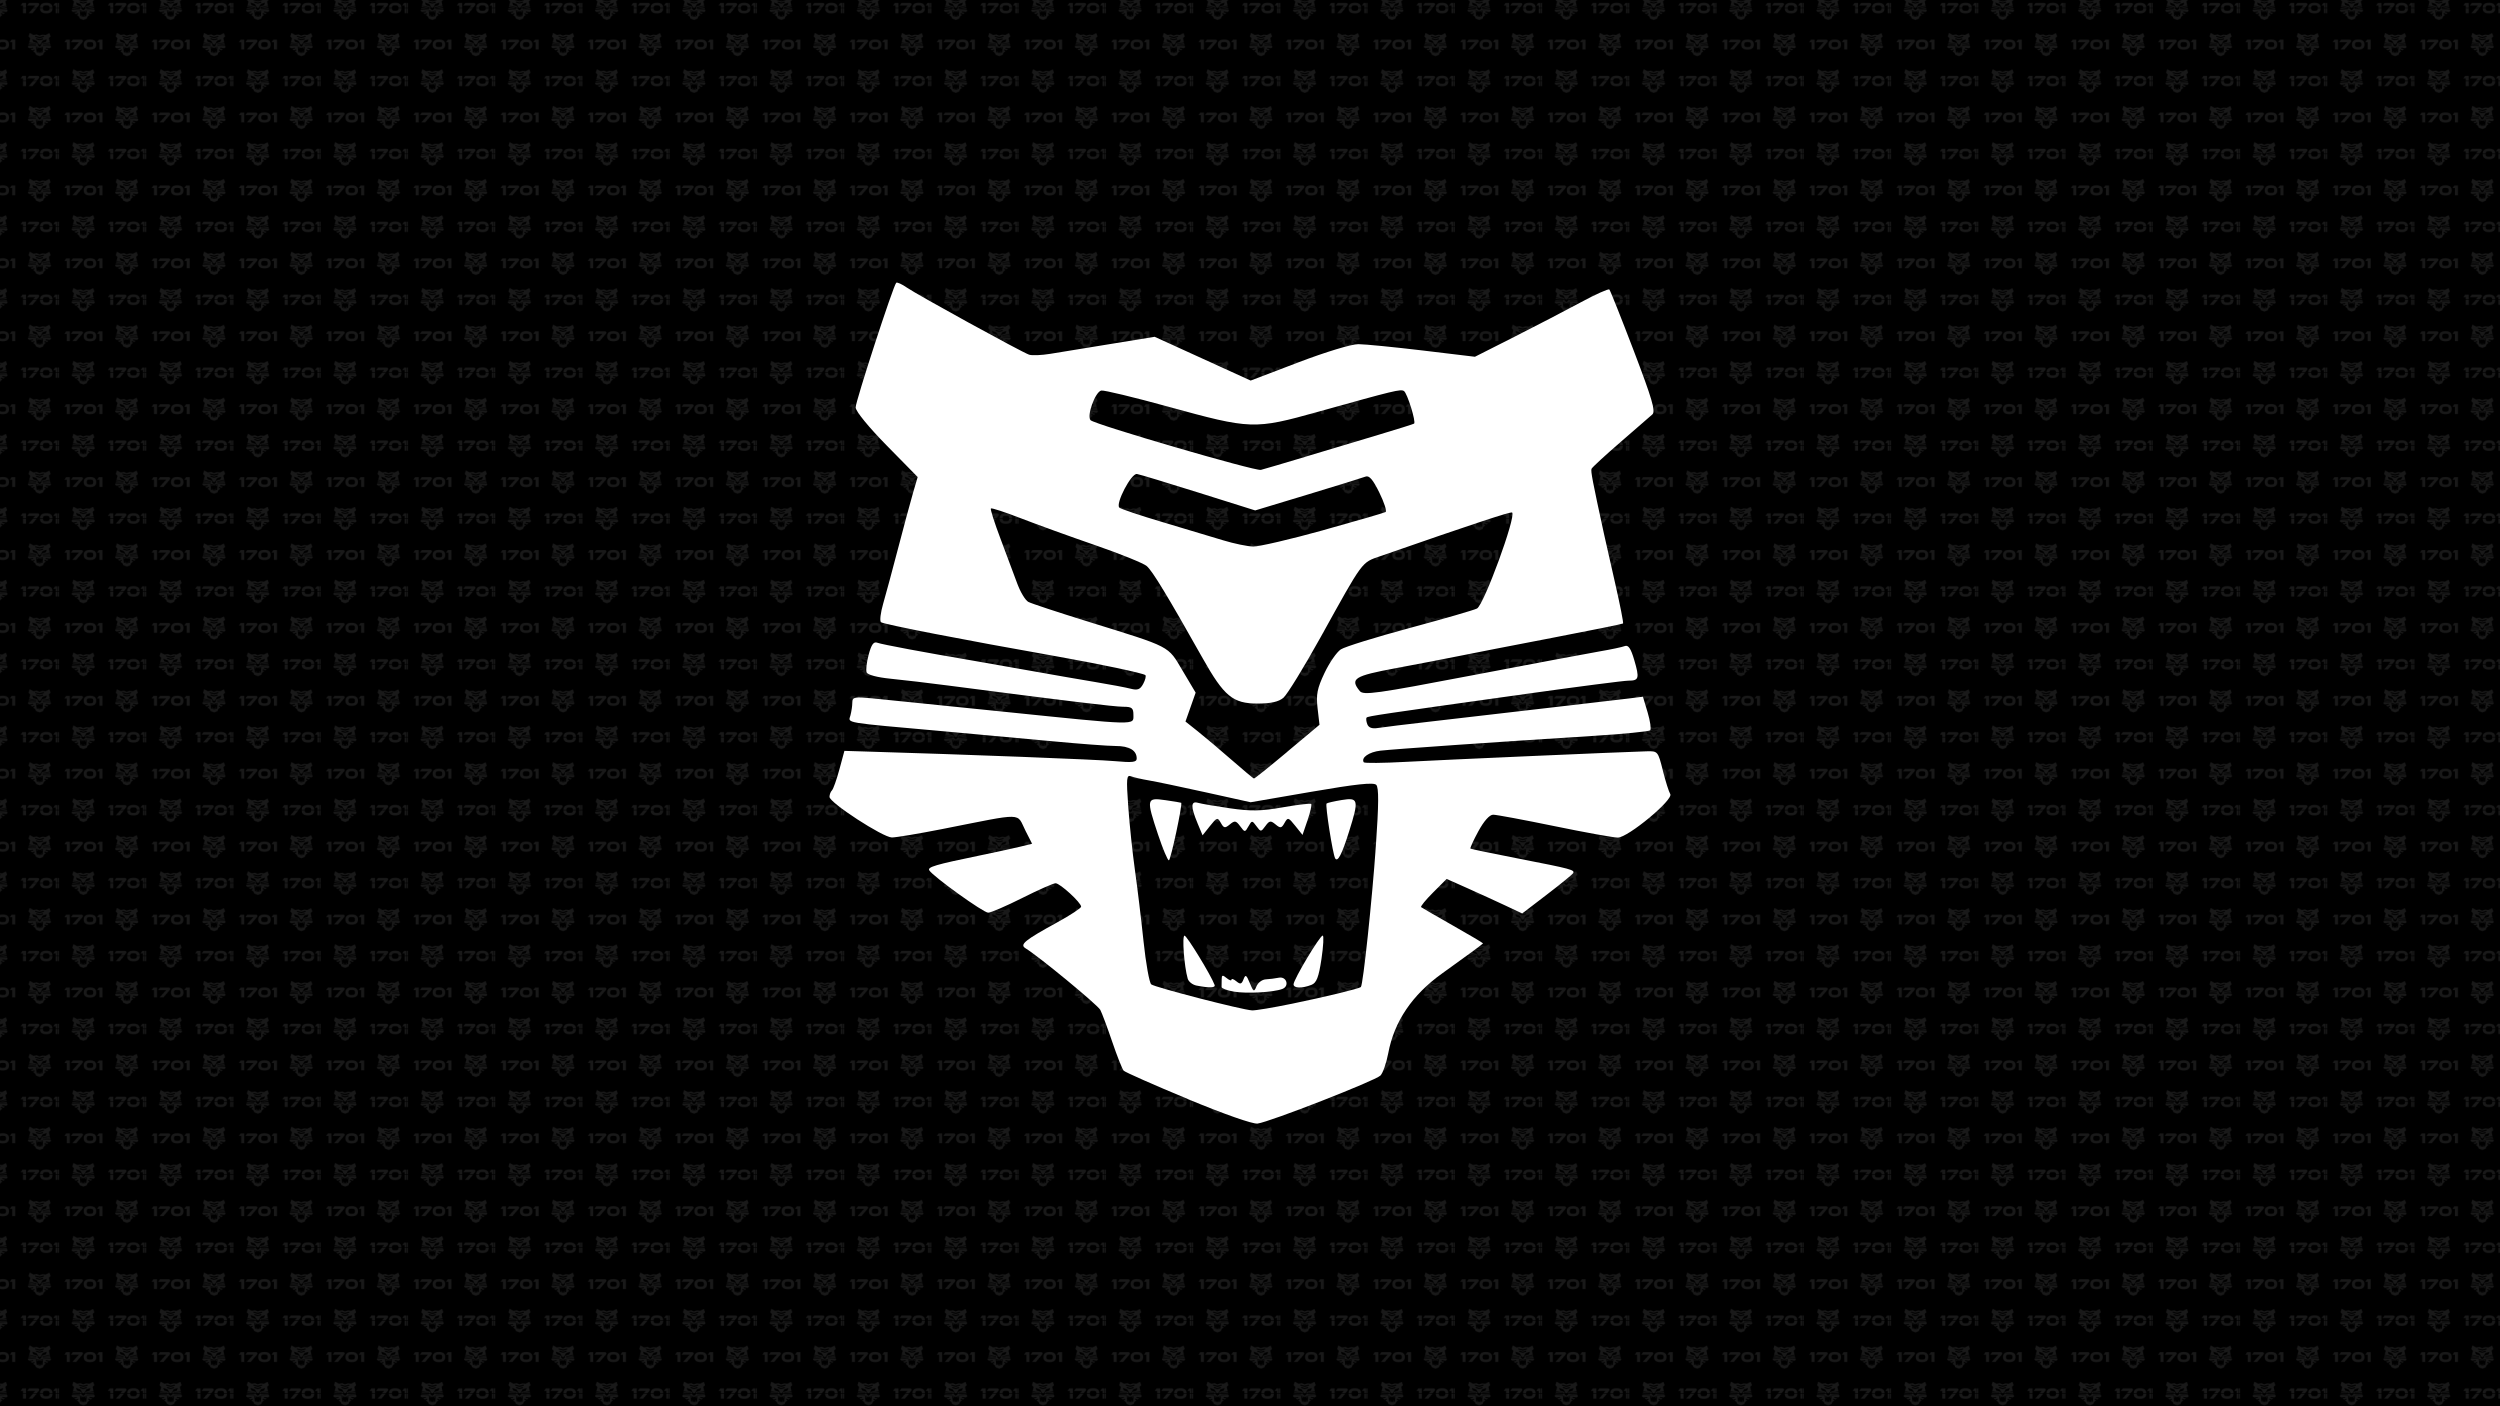 <?xml version="1.0" encoding="UTF-8"?>
<svg id="Layer_1" data-name="Layer 1" xmlns="http://www.w3.org/2000/svg" xmlns:xlink="http://www.w3.org/1999/xlink" viewBox="0 0 3840 2160">
  <defs>
    <style>
      .cls-1 {
        fill: none;
      }

      .cls-2 {
        fill: url(#Robocubs_1701_-_Dark);
        opacity: .1;
      }

      .cls-3 {
        fill: #fff;
      }
    </style>
    <pattern id="Robocubs_1701_-_Dark" data-name="Robocubs 1701 - Dark" x="0" y="0" width="133.61" height="111.35" patternTransform="translate(-4065.14 3932.78)" patternUnits="userSpaceOnUse" viewBox="0 0 133.61 111.35">
      <g>
        <rect class="cls-1" width="133.61" height="111.35"/>
        <g>
          <path class="cls-3" d="M76.8,107.73h3.67v11.15h4.66v-15.07h-5.52l-2.81,3.92Z"/>
          <path class="cls-3" d="M104.66,107.55c.54-.63.74-1.19.74-1.73,0-1.08-.86-2-2.57-2h-13.02l-2.97,3.92h8.18c2.36,0,3.4-.04,4.26-.11-.59.52-1.22,1.19-2.77,2.95l-7.39,8.31h5.88l9.66-11.33Z"/>
          <path class="cls-3" d="M116.18,103.56c-6.4,0-9.62,2.39-9.62,7.77s3.22,7.79,9.62,7.79,9.62-2.41,9.62-7.79-3.22-7.77-9.62-7.77ZM116.18,115.2c-3.69,0-5.02-.63-5.02-3.87s1.33-3.85,5.02-3.85,5.02.61,5.02,3.85-1.33,3.87-5.02,3.87Z"/>
          <path class="cls-3" d="M127.01,107.73h3.67v11.15h4.66v-15.07h-5.52l-2.82,3.92Z"/>
        </g>
        <g>
          <path class="cls-3" d="M56.79,115.21c.15.23-1.79,1.85-2.22,1.85-.18,0-1.39-.22-2.69-.49-1.3-.27-2.47-.49-2.6-.49-.15,0-.39.27-.63.7-.21.39-.36.72-.33.74.03.02.95.21,2.06.43,2.23.44,2.38.48,2.29.62-.03.05-.53.46-1.11.9l-1.05.8-.73-.34c-.4-.19-1.12-.52-1.6-.73l-.88-.39-.57.57c-.32.32-.54.6-.51.62.03.03.64.38,1.34.78.71.4,1.28.74,1.28.76s-.78.59-1.73,1.27c-1.27.91-2.03,2.04-2.29,3.38-.08.42-.23.85-.33.95-.22.22-4.7,1.97-5.21,2.04-.2.03-1.42-.4-2.96-1.04h0c-1.44-.6-2.66-1.14-2.72-1.2-.06-.06-.28-.62-.49-1.23-.21-.61-.44-1.22-.51-1.35-.11-.21-2.61-2.27-3.17-2.61-.26-.16-.05-.34,1.35-1.11.55-.3,1-.6,1-.66,0-.17-.9-.99-1.08-.99-.09,0-.73.28-1.41.62-.68.34-1.33.62-1.45.62-.2,0-2.33-1.53-2.5-1.79-.09-.14.25-.24,2.14-.63.65-.13,1.41-.3,1.7-.37l.52-.13-.28-.54c-.41-.8.02-.79-3.54-.08-1,.2-1.95.36-2.13.36-.38,0-2.65-1.48-2.65-1.72,0-.09.05-.22.1-.28.06-.06.2-.46.32-.89l.21-.79.76.02c4.52.13,9.95.34,10.7.41.76.07.94.05.94-.11,0-.34-.31-.53-.89-.53-.31,0-1.53-.09-2.71-.2-1.18-.11-3.24-.3-4.58-.42-4.34-.39-4.06-.34-3.96-.67.04-.16.08-.41.08-.55,0-.23.09-.24.87-.17.48.05,2.98.3,5.56.57,5.73.59,5.49.58,5.49.13,0-.3-.06-.35-.43-.35s-2.41-.25-7.4-.9c-.84-.11-1.95-.24-2.47-.29-.56-.06-.97-.16-1.01-.27-.04-.1,0-.44.09-.76.12-.43.21-.56.37-.5.19.07,2.02.41,4.14.77.38.06,1.44.25,2.36.42.91.16,2.16.38,2.77.48.61.1,1.28.23,1.48.28.29.08.4.03.53-.21.09-.17.13-.33.09-.37-.08-.08-1.95-.48-3.77-.8-3.94-.7-7.36-1.36-7.45-1.45-.06-.06-.01-.41.1-.79.11-.38.39-1.43.63-2.35.24-.91.52-1.97.63-2.34l.2-.68-1.32-1.34c-.76-.78-1.32-1.45-1.32-1.61,0-.26,1.59-5.16,1.72-5.29.04-.04.24.06.45.21.44.31,4.85,2.73,5.18,2.84.12.04.53.03.9-.04.38-.06,1.53-.25,2.56-.42l1.87-.31,2.04.93,2.04.93,2.03-.77c1.15-.44,2.25-.77,2.54-.77.28,0,1.51.12,2.73.27l2.22.27,1.66-.84c.91-.46,2.18-1.12,2.82-1.46.63-.34,1.18-.59,1.22-.55.04.04.51,1.21,1.04,2.6.78,2.04.93,2.56.79,2.69-.1.09-.71.62-1.36,1.18-.65.56-1.2,1.07-1.22,1.13-.04.1.04.52.53,2.75.06.27.27,1.22.48,2.13s.35,1.66.33,1.68c-.02.02-1.39.3-3.03.61-1.64.31-3.42.66-3.95.77-.53.11-1.73.34-2.67.51-1.76.33-1.95.45-1.53.97.15.19.67.12,4.75-.66,2.52-.48,4.96-.94,5.43-1.02.47-.08.95-.18,1.06-.22.15-.06.26.1.4.59.23.78.2.88-.25.88-.18,0-2.13.25-4.32.56-6.21.87-6.72.94-6.78,1.01-.03.03-.02.16.03.28.06.15.2.2.45.16.2-.03,1.21-.16,2.24-.27,1.03-.12,2.37-.27,2.98-.35.61-.07,1.95-.23,2.98-.35,1.03-.12,2.13-.25,2.45-.29l.58-.07.2.67c.11.37.16.71.11.76-.05.05-1.15.16-2.44.24-3.79.24-8.41.56-9,.62-.49.06-.83.3-.71.49.03.04.82.03,1.76-.02,1.57-.09,9.11-.42,10.24-.45.48-.01.49,0,.69.82.11.46.26.91.31,1ZM32.2,99.35c.19.19,6.98,2.17,7.22,2.11.11-.03.96-.28,1.87-.55h0c.91-.28,2.32-.7,3.12-.94.8-.24,1.48-.45,1.51-.47.09-.07-.29-1.3-.43-1.38-.14-.09-.38-.03-3.64.88-2.71.76-2.85.75-6.37-.22-1.44-.4-2.72-.7-2.83-.68-.26.05-.63,1.08-.45,1.26ZM42.08,104.01c1.39-.39,2.58-.73,2.64-.77.06-.04-.06-.41-.27-.83-.27-.55-.43-.74-.58-.68-.12.05-1.22.39-2.45.76l-2.23.68-2.4-.76c-1.32-.42-2.5-.77-2.61-.79-.24-.04-.92,1.26-.75,1.43.06.06.89.34,1.85.62.95.28,2.11.63,2.56.77s1.03.26,1.27.26c.24,0,1.58-.31,2.97-.69h0ZM36.11,109.97l.56.94-.22.61-.22.61.52.42c.29.23.93.77,1.43,1.2.5.43.93.79.95.8.03,0,.66-.51,1.42-1.14h0s1.37-1.14,1.37-1.14l-.08-.7c-.07-.58-.02-.84.29-1.5.21-.44.52-.89.69-1,.17-.11,1.49-.52,2.93-.91,1.44-.39,2.72-.76,2.84-.82.29-.16,1.66-3.9,1.49-4.07-.05-.05-1.65.48-5.6,1.85-.8.28-.71.15-2.51,3.41-.72,1.3-1.44,2.47-1.6,2.6-.2.17-.53.24-1.1.24-1.05,0-1.42-.31-2.32-1.91-1.52-2.7-2.14-3.71-2.38-3.92-.14-.12-1.12-.52-2.18-.88-1.06-.36-2.47-.88-3.15-1.14-.68-.26-1.25-.45-1.29-.42-.03.03.15.61.41,1.29.26.68.57,1.53.71,1.89.13.36.35.72.47.78.13.07,1.26.44,2.52.83,3.58,1.11,3.39,1.01,4.02,2.08ZM44.32,114.82c-.11-.11-.85-.03-2.74.29l-2.59.45-1.9-.42c-1.04-.23-2.13-.46-2.43-.51-.29-.05-.63-.13-.75-.17-.19-.07-.21.07-.12,1.29.05.76.18,1.97.28,2.69.1.72.27,2.08.36,3.02.1.94.25,1.76.33,1.82.16.13,3.85,1.08,4.28,1.1.14,0,.89-.12,1.66-.28h0c1.45-.3,2.88-.64,2.95-.72.09-.09.48-3.68.63-5.96.12-1.8.13-2.5.02-2.61Z"/>
          <path class="cls-3" d="M-6.6,107.73h3.67v11.15H1.74v-15.07H-3.78l-2.82,3.92Z"/>
        </g>
        <g>
          <g>
            <path class="cls-3" d="M109.66,59.78c-.32.05-.61.12-.64.15-.07.06.26,2.16.36,2.32h0c.11.18.29-.16.59-1.14.42-1.35.4-1.45-.31-1.33Z"/>
            <path class="cls-3" d="M123.6,59.53c.15.23-1.79,1.85-2.22,1.85-.18,0-1.39-.22-2.69-.49-1.3-.27-2.47-.49-2.6-.49-.15,0-.39.27-.63.7-.21.39-.36.72-.33.74.03.02.95.21,2.06.43,2.23.44,2.38.48,2.29.62-.03.05-.53.46-1.11.9l-1.05.8-.73-.34c-.4-.19-1.12-.52-1.6-.73l-.88-.39-.57.57c-.32.32-.54.6-.51.62.03.03.64.38,1.34.78.71.4,1.28.74,1.28.76s-.78.59-1.73,1.27c-1.27.91-2.03,2.04-2.29,3.38-.08.42-.23.85-.33.95-.22.22-4.7,1.97-5.21,2.04-.2.03-1.42-.4-2.96-1.04h0c-1.44-.6-2.66-1.14-2.72-1.2-.06-.06-.28-.62-.49-1.23-.21-.61-.44-1.22-.51-1.35-.11-.21-2.61-2.27-3.17-2.61-.26-.16-.05-.34,1.35-1.11.55-.3,1-.6,1-.66,0-.17-.9-.99-1.08-.99-.09,0-.73.28-1.41.62-.68.34-1.33.62-1.45.62-.2,0-2.33-1.53-2.5-1.79-.09-.14.25-.24,2.14-.63.65-.13,1.41-.3,1.7-.37l.52-.13-.28-.54c-.41-.8.02-.79-3.54-.08-1,.2-1.95.36-2.13.36-.38,0-2.65-1.48-2.65-1.72,0-.09.05-.22.1-.28.06-.06.2-.46.32-.89l.21-.79.76.02c4.52.13,9.95.34,10.7.41.76.07.94.05.94-.11,0-.34-.31-.53-.89-.53-.31,0-1.53-.09-2.71-.2-1.18-.11-3.24-.3-4.58-.42-4.34-.39-4.06-.34-3.96-.67.04-.16.08-.41.08-.55,0-.23.09-.24.87-.17.48.05,2.98.3,5.56.57,5.73.59,5.49.58,5.49.13,0-.3-.06-.35-.43-.35s-2.41-.25-7.4-.9c-.84-.11-1.95-.24-2.47-.29-.56-.06-.97-.16-1.01-.27-.04-.1,0-.44.09-.76.12-.43.21-.56.37-.5.19.07,2.02.41,4.14.77.38.06,1.44.25,2.36.42.91.16,2.16.38,2.77.48.61.1,1.28.23,1.48.28.29.08.4.03.53-.21.09-.17.13-.33.09-.37-.08-.08-1.95-.48-3.77-.8-3.94-.7-7.36-1.36-7.45-1.45-.06-.06-.01-.41.1-.79.11-.38.39-1.43.63-2.35.24-.91.52-1.97.63-2.34l.2-.68-1.32-1.34c-.76-.78-1.32-1.45-1.32-1.61,0-.26,1.59-5.16,1.72-5.29.04-.04.24.06.45.21.44.31,4.85,2.73,5.18,2.84.12.04.53.03.9-.04.38-.06,1.53-.25,2.56-.42l1.87-.31,2.04.93,2.04.93,2.03-.77c1.15-.44,2.25-.77,2.54-.77.28,0,1.51.12,2.73.27l2.22.27,1.66-.84c.91-.46,2.18-1.12,2.82-1.46.63-.34,1.18-.59,1.22-.55.04.04.51,1.21,1.04,2.6.78,2.04.93,2.56.79,2.69-.1.09-.71.62-1.36,1.18-.65.56-1.2,1.07-1.22,1.13-.04.1.04.52.53,2.75.06.27.27,1.22.48,2.13s.35,1.66.33,1.68c-.02.02-1.39.3-3.03.61-1.64.31-3.42.66-3.95.77-.53.11-1.73.34-2.67.51-1.76.33-1.95.45-1.53.97.15.19.67.12,4.75-.66,2.52-.48,4.96-.94,5.43-1.02.47-.08.95-.18,1.06-.22.15-.06.26.1.4.59.23.78.2.88-.25.88-.18,0-2.13.25-4.32.56-6.21.87-6.72.94-6.78,1.01-.03.03-.02.16.03.28.06.15.2.2.45.16.2-.03,1.21-.16,2.24-.27,1.03-.12,2.37-.27,2.98-.35.61-.07,1.95-.23,2.98-.35,1.03-.12,2.13-.25,2.45-.29l.58-.07.2.67c.11.37.16.71.11.76-.05.05-1.15.16-2.44.24-3.79.24-8.41.56-9,.62-.49.06-.83.3-.71.49.03.04.82.03,1.76-.02,1.57-.09,9.11-.42,10.24-.45.48-.01.49,0,.69.82.11.46.26.91.31,1ZM99.01,43.67c.19.19,6.98,2.17,7.22,2.11.11-.03.96-.28,1.87-.55h0c.91-.28,2.32-.7,3.12-.94.8-.24,1.48-.45,1.51-.47.09-.07-.29-1.3-.43-1.38-.14-.09-.38-.03-3.64.88-2.71.76-2.85.75-6.37-.22-1.44-.4-2.72-.7-2.83-.68-.26.05-.63,1.08-.45,1.26ZM108.88,48.34c1.39-.39,2.58-.73,2.64-.77.06-.04-.06-.41-.27-.83-.27-.55-.43-.74-.58-.68-.12.05-1.22.39-2.45.76l-2.23.68-2.4-.76c-1.32-.42-2.5-.77-2.61-.79-.24-.04-.92,1.26-.75,1.43.06.06.89.34,1.85.62.95.28,2.11.63,2.56.77s1.03.26,1.27.26c.24,0,1.58-.31,2.97-.69h0ZM102.91,54.29l.56.94-.22.61-.22.61.52.42c.29.23.93.77,1.43,1.2.5.43.93.79.95.8.03,0,.66-.51,1.42-1.14h0s1.37-1.14,1.37-1.14l-.08-.7c-.07-.58-.02-.84.29-1.5.21-.44.52-.89.69-1,.17-.11,1.49-.52,2.93-.91,1.44-.39,2.72-.76,2.84-.82.29-.16,1.66-3.9,1.49-4.07-.05-.05-1.65.48-5.6,1.85-.8.28-.71.15-2.51,3.41-.72,1.3-1.44,2.47-1.6,2.6-.2.17-.53.24-1.1.24-1.05,0-1.42-.31-2.32-1.91-1.52-2.7-2.14-3.71-2.38-3.92-.14-.12-1.12-.52-2.18-.88-1.06-.36-2.47-.88-3.15-1.14-.68-.26-1.25-.45-1.29-.42-.03.03.15.61.41,1.29.26.68.57,1.53.71,1.89.13.36.35.72.47.78.13.07,1.26.44,2.52.83,3.58,1.11,3.39,1.01,4.02,2.08ZM111.12,59.14c-.11-.11-.85-.03-2.74.29l-2.59.45-1.9-.42c-1.04-.23-2.13-.46-2.43-.51-.29-.05-.63-.13-.75-.17-.19-.07-.21.07-.12,1.29.05.76.18,1.97.28,2.69.1.72.27,2.08.36,3.02.1.94.25,1.76.33,1.82.16.13,3.85,1.08,4.28,1.1.14,0,.89-.12,1.66-.28h0c1.45-.3,2.88-.64,2.95-.72.09-.09.48-3.68.63-5.96.12-1.8.13-2.5.02-2.61Z"/>
            <path class="cls-3" d="M102.18,59.79c-.8-.12-.81-.06-.3,1.48h0c.2.59.4,1.07.45,1.07.08,0,.59-2.38.52-2.44,0,0-.31-.06-.68-.11Z"/>
            <path class="cls-3" d="M108,61.27l.21-.63c.12-.34.19-.65.15-.69-.03-.03-.57.03-1.2.14-.93.16-1.35.17-2.25.04-.61-.09-1.22-.19-1.35-.23-.31-.09-.31.16-.02.85h0s.22.52.22.52l.31-.39c.3-.37.32-.38.46-.13.13.23.18.24.38.06.21-.17.26-.16.44.08.2.27.2.27.35,0,.15-.26.16-.26.34,0,.18.25.19.25.38,0,.17-.23.22-.24.43-.07.21.17.25.16.38-.06.14-.25.16-.24.45.12l.31.39Z"/>
            <path class="cls-3" d="M102.99,65.54c-.11,0-.02,1.3.13,1.82.04.13.21.26.37.29h0c.56.11.81.1.77-.03-.15-.41-1.18-2.09-1.28-2.09Z"/>
            <path class="cls-3" d="M108.85,65.53c-.12,0-1.24,1.87-1.24,2.07,0,.17.36.18.76.02.22-.08.31-.32.42-1.1.08-.55.11-.99.05-.99Z"/>
            <path class="cls-3" d="M106.99,67.32c-.15.03-.4.06-.55.07-.15,0-.33.14-.39.29-.11.26-.13.25-.29-.13-.15-.35-.18-.38-.27-.16-.08.21-.13.22-.3.08-.11-.09-.21-.12-.21-.07s-.09.03-.21-.07c-.17-.14-.21-.13-.21.05,0,.12,0,.27,0,.33,0,.06.23.14.52.19h0c.54.09,1.68.03,2.06-.11.31-.12.18-.54-.15-.48Z"/>
          </g>
          <g>
            <path class="cls-3" d="M10,52.05h3.67v11.15h4.66v-15.07h-5.52l-2.81,3.92Z"/>
            <path class="cls-3" d="M37.86,51.87c.54-.63.74-1.19.74-1.73,0-1.08-.86-2-2.57-2h-13.02l-2.97,3.92h8.18c2.36,0,3.4-.04,4.26-.11-.59.52-1.22,1.19-2.77,2.95l-7.39,8.31h5.88l9.66-11.33Z"/>
            <path class="cls-3" d="M49.37,47.89c-6.4,0-9.62,2.39-9.62,7.77s3.22,7.79,9.62,7.79,9.62-2.41,9.62-7.79-3.22-7.77-9.62-7.77ZM49.37,59.53c-3.69,0-5.02-.63-5.02-3.87s1.33-3.85,5.02-3.85,5.02.61,5.02,3.85-1.33,3.87-5.02,3.87Z"/>
            <path class="cls-3" d="M60.21,52.05h3.67v11.15h4.66v-15.07h-5.52l-2.82,3.92Z"/>
          </g>
        </g>
        <g>
          <path class="cls-3" d="M76.8-3.62h3.67V7.53h4.66V-7.54h-5.52l-2.81,3.92Z"/>
          <path class="cls-3" d="M104.66-3.8c.54-.63.74-1.19.74-1.73,0-1.08-.86-2-2.57-2h-13.02l-2.97,3.92h8.18c2.36,0,3.4-.04,4.26-.11-.59.52-1.22,1.19-2.77,2.95l-7.39,8.31h5.88l9.66-11.33Z"/>
          <path class="cls-3" d="M116.18-7.79c-6.4,0-9.62,2.39-9.62,7.77s3.22,7.79,9.62,7.79S125.79,5.36,125.79-.02s-3.22-7.77-9.62-7.77ZM116.18,3.86c-3.69,0-5.02-.63-5.02-3.87s1.33-3.85,5.02-3.85,5.02.61,5.02,3.85-1.33,3.87-5.02,3.87Z"/>
          <path class="cls-3" d="M127.01-3.62h3.67V7.53h4.66V-7.54h-5.52l-2.82,3.92Z"/>
        </g>
        <g>
          <g>
            <path class="cls-3" d="M42.86,4.11c-.32.05-.61.12-.64.15-.07.06.26,2.16.36,2.32h0c.11.18.29-.16.59-1.14.42-1.35.4-1.45-.31-1.33Z"/>
            <path class="cls-3" d="M56.79,3.86c.15.23-1.79,1.85-2.22,1.85-.18,0-1.39-.22-2.69-.49-1.3-.27-2.47-.49-2.6-.49-.15,0-.39.27-.63.7-.21.39-.36.72-.33.74.03.02.95.21,2.06.43,2.23.44,2.38.48,2.29.62-.03.05-.53.46-1.11.9l-1.05.8-.73-.34c-.4-.19-1.12-.52-1.6-.73l-.88-.39-.57.57c-.32.32-.54.6-.51.62.03.03.64.38,1.34.78.71.4,1.28.74,1.28.76s-.78.59-1.73,1.27c-1.27.91-2.03,2.04-2.29,3.38-.08.42-.23.85-.33.95-.22.22-4.7,1.97-5.21,2.04-.2.03-1.42-.4-2.96-1.04h0c-1.44-.6-2.66-1.14-2.72-1.2-.06-.06-.28-.62-.49-1.23-.21-.61-.44-1.22-.51-1.35-.11-.21-2.61-2.27-3.17-2.61-.26-.16-.05-.34,1.35-1.11.55-.3,1-.6,1-.66,0-.17-.9-.99-1.08-.99-.09,0-.73.28-1.41.62-.68.34-1.33.62-1.45.62-.2,0-2.33-1.53-2.5-1.79-.09-.14.25-.24,2.14-.63.65-.13,1.41-.3,1.7-.37l.52-.13-.28-.54c-.41-.8.02-.79-3.54-.08-1,.2-1.95.36-2.13.36-.38,0-2.65-1.48-2.65-1.72,0-.09.05-.22.1-.28.06-.06.2-.46.32-.89l.21-.79.76.02c4.52.13,9.95.34,10.7.41.76.07.94.05.94-.11,0-.34-.31-.53-.89-.53-.31,0-1.53-.09-2.71-.2-1.18-.11-3.24-.3-4.58-.42-4.34-.39-4.06-.34-3.96-.67.04-.16.08-.41.08-.55,0-.23.09-.24.87-.17.48.05,2.98.3,5.56.57,5.73.59,5.49.58,5.49.13,0-.3-.06-.35-.43-.35s-2.41-.25-7.4-.9c-.84-.11-1.95-.24-2.47-.29-.56-.06-.97-.16-1.01-.27-.04-.1,0-.44.09-.76.12-.43.21-.56.37-.5.19.07,2.02.41,4.14.77.38.06,1.44.25,2.36.42.91.16,2.16.38,2.77.48.61.1,1.28.23,1.48.28.29.08.4.03.53-.21.09-.17.13-.33.09-.37-.08-.08-1.95-.48-3.77-.8-3.94-.7-7.36-1.36-7.45-1.45-.06-.06-.01-.41.1-.79.11-.38.39-1.43.63-2.35.24-.91.52-1.97.63-2.34l.2-.68-1.32-1.34c-.76-.78-1.32-1.45-1.32-1.61,0-.26,1.59-5.16,1.72-5.29.04-.04.24.06.45.21.44.31,4.85,2.73,5.18,2.84.12.04.53.03.9-.04.38-.06,1.53-.25,2.56-.42l1.87-.31,2.04.93,2.04.93,2.03-.77c1.15-.44,2.25-.77,2.54-.77.28,0,1.51.12,2.73.27l2.22.27,1.66-.84c.91-.46,2.18-1.12,2.82-1.46.63-.34,1.18-.59,1.22-.55.04.04.51,1.21,1.04,2.6.78,2.04.93,2.56.79,2.69-.1.09-.71.62-1.36,1.18-.65.56-1.2,1.07-1.22,1.13-.04.1.04.52.53,2.75.06.27.27,1.22.48,2.13s.35,1.66.33,1.68c-.02.02-1.39.3-3.03.61-1.64.31-3.42.66-3.95.77-.53.11-1.73.34-2.67.51-1.76.33-1.95.45-1.53.97.15.19.67.12,4.75-.66,2.52-.48,4.96-.94,5.43-1.02.47-.08.95-.18,1.06-.22.15-.06.26.1.4.59.23.78.2.88-.25.88-.18,0-2.13.25-4.32.56-6.21.87-6.72.94-6.78,1.01-.03.03-.02.16.03.28.06.15.2.2.45.16.2-.03,1.21-.16,2.24-.27,1.03-.12,2.37-.27,2.98-.35.61-.07,1.95-.23,2.98-.35,1.03-.12,2.13-.25,2.45-.29l.58-.07.2.67c.11.37.16.71.11.76-.05.05-1.15.16-2.44.24-3.79.24-8.41.56-9,.62-.49.06-.83.3-.71.49.03.04.82.03,1.76-.02,1.57-.09,9.11-.42,10.24-.45.48-.01.49,0,.69.82.11.46.26.91.31,1ZM32.2-12c.19.19,6.98,2.17,7.22,2.11.11-.03.96-.28,1.87-.55h0c.91-.28,2.32-.7,3.12-.94.8-.24,1.48-.45,1.51-.47.09-.07-.29-1.3-.43-1.38-.14-.09-.38-.03-3.64.88-2.71.76-2.85.75-6.37-.22-1.44-.4-2.72-.7-2.83-.68-.26.05-.63,1.08-.45,1.26ZM42.08-7.34c1.39-.39,2.58-.73,2.64-.77.06-.04-.06-.41-.27-.83-.27-.55-.43-.74-.58-.68-.12.05-1.22.39-2.45.76l-2.23.68-2.4-.76c-1.32-.42-2.5-.77-2.61-.79-.24-.04-.92,1.26-.75,1.43.06.06.89.34,1.85.62.95.28,2.11.63,2.56.77s1.03.26,1.27.26c.24,0,1.58-.31,2.97-.69h0ZM36.11-1.38l.56.94-.22.61-.22.61.52.42c.29.23.93.77,1.43,1.2.5.43.93.79.95.8.03,0,.66-.51,1.42-1.14h0s1.37-1.14,1.37-1.14l-.08-.7c-.07-.58-.02-.84.29-1.5.21-.44.52-.89.69-1,.17-.11,1.49-.52,2.93-.91,1.44-.39,2.72-.76,2.84-.82.29-.16,1.66-3.9,1.49-4.07-.05-.05-1.65.48-5.6,1.85-.8.28-.71.15-2.51,3.41-.72,1.3-1.44,2.47-1.6,2.6-.2.17-.53.24-1.1.24-1.05,0-1.42-.31-2.32-1.91-1.52-2.7-2.14-3.71-2.38-3.92-.14-.12-1.12-.52-2.18-.88-1.06-.36-2.47-.88-3.15-1.14-.68-.26-1.25-.45-1.29-.42-.03.03.15.61.41,1.29.26.68.57,1.53.71,1.89.13.36.35.72.47.78.13.07,1.26.44,2.52.83,3.58,1.11,3.39,1.01,4.02,2.08ZM44.32,3.47c-.11-.11-.85-.03-2.74.29l-2.59.45-1.9-.42c-1.04-.23-2.13-.46-2.43-.51-.29-.05-.63-.13-.75-.17-.19-.07-.21.07-.12,1.29.05.76.18,1.97.28,2.69.1.72.27,2.08.36,3.02.1.94.25,1.76.33,1.82.16.13,3.85,1.08,4.28,1.1.14,0,.89-.12,1.66-.28h0c1.45-.3,2.88-.64,2.95-.72.09-.09.48-3.68.63-5.96.12-1.8.13-2.5.02-2.61Z"/>
            <path class="cls-3" d="M35.37,4.12c-.8-.12-.81-.06-.3,1.48h0c.2.59.4,1.07.45,1.07.08,0,.59-2.38.52-2.44,0,0-.31-.06-.68-.11Z"/>
            <path class="cls-3" d="M41.2,5.59l.21-.63c.12-.34.19-.65.15-.69-.03-.03-.57.03-1.2.14-.93.16-1.35.17-2.25.04-.61-.09-1.22-.19-1.35-.23-.31-.09-.31.16-.02.85h0s.22.52.22.52l.31-.39c.3-.37.32-.38.46-.13.13.23.18.24.38.06.21-.17.26-.16.44.08.2.27.2.27.35,0,.15-.26.16-.26.34,0,.18.25.19.25.38,0,.17-.23.22-.24.43-.07.21.17.25.16.38-.06.14-.25.16-.24.45.12l.31.39Z"/>
            <path class="cls-3" d="M36.19,9.86c-.11,0-.02,1.3.13,1.82.04.13.21.26.37.29h0c.56.11.81.1.77-.03-.15-.41-1.18-2.09-1.28-2.09Z"/>
            <path class="cls-3" d="M42.05,9.86c-.12,0-1.24,1.87-1.24,2.07,0,.17.36.18.76.02.22-.08.31-.32.42-1.1.08-.55.11-.99.05-.99Z"/>
            <path class="cls-3" d="M40.19,11.65c-.15.03-.4.06-.55.07-.15,0-.33.14-.39.29-.11.26-.13.25-.29-.13-.15-.35-.18-.38-.27-.16-.08.21-.13.22-.3.08-.11-.09-.21-.12-.21-.07s-.09.03-.21-.07c-.17-.14-.21-.13-.21.05,0,.12,0,.27,0,.33,0,.06.23.14.52.19h0c.54.09,1.68.03,2.06-.11.31-.12.18-.54-.15-.48Z"/>
          </g>
          <path class="cls-3" d="M-6.6-3.62h3.67V7.53H1.74V-7.54H-3.78l-2.82,3.92Z"/>
        </g>
      </g>
    </pattern>
  </defs>
  <rect width="3840" height="2160"/>
  <rect class="cls-2" x="-3840" y="0" width="7680" height="2160"/>
  <g>
    <path class="cls-3" d="M2060.92,1228.83c-11.73,1.94-22.21,4.34-23.29,5.35-2.37,2.19,9.51,78.11,13.17,84.18h-.04c3.95,6.46,10.37-5.88,21.46-41.23,15.32-48.73,14.42-52.53-11.3-48.3Z"/>
    <path class="cls-3" d="M2554.17,1183.65c-7.5-29.82-7.78-30.14-25.15-29.64-40.73,1.15-313.64,13.13-370.65,16.25-34.05,1.86-62.72,2.15-63.65.61-4.42-7.18,8.07-15.82,25.76-17.87,21.13-2.44,188.59-14.07,325.73-22.6,46.93-2.94,86.76-6.85,88.52-8.68,1.76-1.87-.04-14.21-3.98-27.49l-7.21-24.11-21.1,2.69c-11.62,1.47-51.6,6.17-88.88,10.4-37.28,4.23-85.83,9.87-107.93,12.52-22.1,2.62-70.65,8.25-107.93,12.52-37.28,4.27-73.77,8.72-81.13,9.94-9.08,1.47-14.35-.39-16.43-5.85-1.69-4.41-2.12-9.01-.97-10.15,2.26-2.26,20.56-4.95,245.46-36.45,79.4-11.12,149.87-20.24,156.55-20.24,16.33,0,17.3-3.48,9.01-31.76-5.17-17.73-9.08-23.47-14.5-21.38-4.05,1.58-21.38,5.24-38.5,8.15-17.08,2.94-105.63,19.55-196.74,36.96-147.47,28.17-166.31,30.79-171.9,23.9-15.32-18.87-8.58-23.14,55.22-35.02,33.84-6.28,77.29-14.64,96.63-18.59,19.34-3.95,83.71-16.51,143.06-27.88,59.38-11.37,108.65-21.39,109.54-22.21.9-.83-4.48-28.24-11.95-60.96-7.46-32.72-15.29-67.39-17.4-77.04-17.54-80.73-20.49-96.05-19.05-99.57.9-2.19,20.85-20.6,44.31-40.87,23.47-20.27,45.61-39.47,49.16-42.7,5.2-4.7-.36-23.72-28.53-97.56-19.23-50.45-36.13-92.86-37.57-94.3-1.43-1.44-21.35,7.53-44.28,19.91-22.93,12.38-68.82,36.2-101.94,52.96l-60.25,30.46-80.3-9.65c-44.17-5.27-88.63-9.65-98.78-9.72-10.51-.04-50.13,11.98-91.93,27.91l-73.45,28.02-73.74-33.62-73.74-33.62-67.78,11.05c-37.28,6.06-78.9,12.88-92.54,15.11-13.6,2.23-28.31,2.8-32.61,1.29-11.91-4.2-171.48-91.82-187.59-102.98-7.75-5.38-15.14-8.72-16.43-7.43-4.66,4.67-62.33,181.88-62.36,191.46,0,5.74,19.98,30.21,47.65,58.38l47.65,48.48-7.18,24.58c-3.95,13.53-14.21,51.7-22.86,84.82-8.65,33.15-18.95,71.4-22.93,85.08-3.98,13.67-5.53,26.48-3.45,28.49,3.3,3.16,127.16,27.27,269.83,52.49,65.73,11.62,133.44,25.94,136.35,28.85,1.36,1.36-.11,7.43-3.34,13.42-4.67,8.68-8.58,10.23-19.23,7.46-7.36-1.9-31.43-6.46-53.54-10.12-22.1-3.66-67.28-11.52-100.39-17.44-33.12-5.92-71.51-12.7-85.32-15.03-76.75-13.02-143.13-25.44-149.84-28.02-5.67-2.19-9.11,2.51-13.31,18.08-3.12,11.59-4.56,23.9-3.23,27.41,1.47,3.8,16.4,7.75,36.74,9.76,18.84,1.87,59.13,6.6,89.49,10.59,180.66,23.57,254.54,32.47,267.92,32.47s15.68,1.87,15.68,12.56c0,16.15,8.61,16.36-198.82-4.88-93.54-9.58-184.21-18.8-201.47-20.49-28.13-2.73-31.36-2.12-31.43,6.13-.04,5.06-1.36,14.03-2.94,19.95-3.3,12.2-13.53,10.44,143.56,24.44,48.33,4.31,122.86,11.16,165.66,15.21,42.81,4.05,86.94,7.36,98.13,7.36,20.99-.04,32.36,6.71,32.36,19.19,0,5.81-6.39,6.57-33.87,4.06-27.16-2.48-223.93-10.08-387.62-14.93l-27.49-.83-7.68,28.45c-4.23,15.64-9.37,30.14-11.45,32.22-2.08,2.05-3.77,6.57-3.77,9.98,0,8.93,82.17,62.36,95.87,62.36,6.32,0,40.98-5.78,77.04-12.88,129.21-25.44,113.67-25.8,128.35,3.01l9.98,19.55-18.84,4.59c-10.37,2.55-38.03,8.54-61.5,13.38-68.42,14.1-80.77,17.76-77.61,22.89,5.88,9.51,83.06,64.98,90.42,64.98,4.13,0,27.74-10.19,52.46-22.6,24.72-12.45,47.72-22.6,51.1-22.6,6.78,0,39.25,29.78,39.25,35.99,0,2.15-16.36,12.92-36.38,23.9-50.63,27.81-58.52,34.26-48.94,40.08,20.13,12.24,110.66,86.83,114.75,94.55,2.55,4.84,10.8,26.84,18.3,48.94,7.5,22.1,15.43,42.09,17.58,44.42,2.15,2.33,46.5,21.96,98.56,43.56l-.07.07c55.62,23.11,99.79,38.61,107.18,37.64,18.69-2.44,180.8-65.81,188.73-73.74,3.77-3.77,9.18-19.23,12.02-34.37,9.21-48.85,36.83-89.7,82.85-122.57,34.52-24.69,62.76-45.39,62.76-46.07s-20.88-13.06-46.43-27.52c-25.55-14.46-47.43-27.16-48.69-28.17-1.26-1.04,7.07-11.19,18.48-22.6l20.74-20.74,31.72,14.14c17.44,7.79,43.56,19.73,58.02,26.52l26.3,12.38,37.96-29.06c20.88-15.97,38.97-30.68,40.19-32.65,3.19-5.17-2.3-6.64-83.06-22.39-40.01-7.82-73.56-14.78-74.53-15.46-.97-.68,4.48-12.7,12.09-26.69,8.61-15.82,17.22-25.44,22.75-25.44,4.92,0,47.33,7.93,94.22,17.58,46.9,9.69,90.67,17.58,97.27,17.58,15.57,0,85.94-58.41,80.52-66.85-2.08-3.26-7.21-19.48-11.37-36.06ZM1691.6,599.87c4.09-.83,50.16,10.3,102.4,24.68,127.74,35.17,132.55,35.31,230.79,7.89,118.01-32.97,126.52-35.02,131.68-31.82,5.02,3.09,18.87,47.65,15.57,50.05-1.08.79-25.65,8.5-54.65,17.19-28.99,8.65-79.83,23.9-112.95,33.87l.04.07c-33.15,9.94-63.65,18.95-67.78,19.95-8.86,2.15-254.86-69.61-261.57-76.32-6.35-6.35,7.14-43.74,16.47-45.57ZM2032.79,814.33c-50.41,13.99-98.89,25.3-107.68,25.15-8.79-.14-29.53-4.45-46.11-9.51-16.58-5.06-58.34-17.58-92.86-27.84-34.52-10.26-64.59-20.34-66.81-22.43-6.32-5.92,18.33-53.1,27.02-51.67,4.13.64,46.65,13.53,94.55,28.6l87.08,27.38,80.91-24.47c44.49-13.46,84.36-25.83,88.59-27.48,5.56-2.19,11.37,4.52,21.17,24.51,7.43,15.11,11.81,28.6,9.65,29.89-2.15,1.29-45.14,13.81-95.55,27.81l.04.07ZM1670.75,954.66c-45.57-14.14-86.58-27.66-91.17-30.11-4.59-2.4-12.31-15.18-17.12-28.31-4.81-13.13-16.33-43.99-25.62-68.57-9.29-24.54-15.97-45.57-14.86-46.68,1.15-1.11,22.07,5.74,46.54,15.25,24.47,9.51,75.75,28.06,113.96,41.23,38.21,13.2,73.7,27.56,78.83,31.93,8.86,7.57,31.18,44.31,86.22,142.05,32.72,58.09,46.18,69.18,84.03,69.18,20.42,0,32.33-2.66,39.69-8.79,5.78-4.84,31.79-47.18,57.8-94.11,65.27-117.8,62-113.35,90.89-123.39,142.99-49.77,200.9-68.93,202.73-67.1,6.28,6.28-43.34,141.77-54,147.43-4.52,2.37-50.84,15.79-102.98,29.82-52.13,14.03-99.93,28.85-106.21,32.97-6.28,4.13-17.54,20.42-25.01,36.2-11.27,23.79-13.1,33.04-10.66,54.14l2.94,25.44-49.48,41.41.11.04c-27.23,22.78-50.3,41.3-51.31,41.12-1.01-.14-16.54-13.13-34.55-28.85-17.98-15.71-41.23-35.34-51.67-43.63l-18.95-15.07,7.82-22.17,7.82-22.18-20.13-33.87c-23.07-38.86-15.97-35.16-145.68-75.39ZM2113.27,1300.23c-5.74,82.38-19.56,212.38-22.97,215.79-2.58,2.58-54.22,15.11-106.85,25.94l.04-.04c-28.13,5.81-55.26,10.3-60.25,10.05-15.43-.83-149.3-35.38-154.93-39.97-2.94-2.4-8.25-32.11-11.84-66.02-3.55-33.94-9.51-83.14-13.21-109.37-3.69-26.23-8.32-70.07-10.26-97.45-3.16-44.13-2.65-49.41,4.38-46.72,4.34,1.65,16.54,4.48,27.09,6.24,10.55,1.76,50.09,10.05,87.84,18.41l68.64,15.18,93.69-16.15c68.64-11.84,95.16-14.67,99.25-10.59,4.09,4.09,3.91,29.39-.61,94.69Z"/>
    <path class="cls-3" d="M1789.87,1229.04c-29.06-4.23-29.46-2.23-10.87,53.6v-.04c7.14,21.42,14.5,38.93,16.4,38.93,2.76,0,21.24-86.26,18.94-88.45-.36-.32-11.37-2.15-24.47-4.05Z"/>
    <path class="cls-3" d="M2000.67,1282.47l7.75-22.71c4.27-12.49,6.78-23.68,5.6-24.87-1.18-1.18-20.77,1.11-43.49,5.13-33.55,5.92-48.87,6.21-81.48,1.51-22.1-3.19-44.1-6.96-48.94-8.4-11.09-3.26-11.34,5.88-.86,30.93l-.04-.04,7.93,19.02,11.37-14.28c10.73-13.42,11.7-13.7,16.69-4.81,4.63,8.25,6.35,8.54,13.85,2.33,7.5-6.21,9.44-5.85,15.82,2.76,7.18,9.69,7.39,9.69,12.74.25,5.31-9.33,5.63-9.33,12.27-.29,6.64,9.04,7.03,9.04,13.81-.25,6.1-8.36,8.04-8.65,15.54-2.44,7.5,6.24,9.22,5.96,13.85-2.33,4.99-8.9,5.92-8.65,16.43,4.52l11.16,13.96Z"/>
    <path class="cls-3" d="M1819.44,1437.15c-4.05-.14-.57,47.25,4.88,66.06,1.33,4.67,7.43,9.44,13.49,10.62h.04c20.16,3.91,29.46,3.55,27.77-1.04-5.42-14.71-42.55-75.53-46.18-75.64Z"/>
    <path class="cls-3" d="M2031.68,1437.01c-4.38,0-44.78,67.6-44.78,74.92,0,6.14,12.88,6.53,27.52.79,7.82-3.05,11.12-11.62,15.36-39.79,2.94-19.77,3.8-35.92,1.9-35.92Z"/>
    <path class="cls-3" d="M1964.15,1501.77c-5.45,1.11-14.39,2.23-19.91,2.51-5.53.29-11.91,5.02-14.21,10.55-3.84,9.26-4.63,8.9-10.34-4.85-5.31-12.81-6.64-13.6-9.69-5.7-2.87,7.5-4.88,8.04-10.98,2.98-4.09-3.41-7.46-4.52-7.46-2.48s-3.41.93-7.53-2.51c-6.17-5.1-7.53-4.77-7.53,1.9,0,4.49-.07,9.83-.18,11.91-.07,2.04,8.4,5.24,18.84,7.03h0c19.59,3.41,60.93,1.11,74.53-4.09,11.37-4.38,6.46-19.7-5.53-17.26Z"/>
  </g>
</svg>